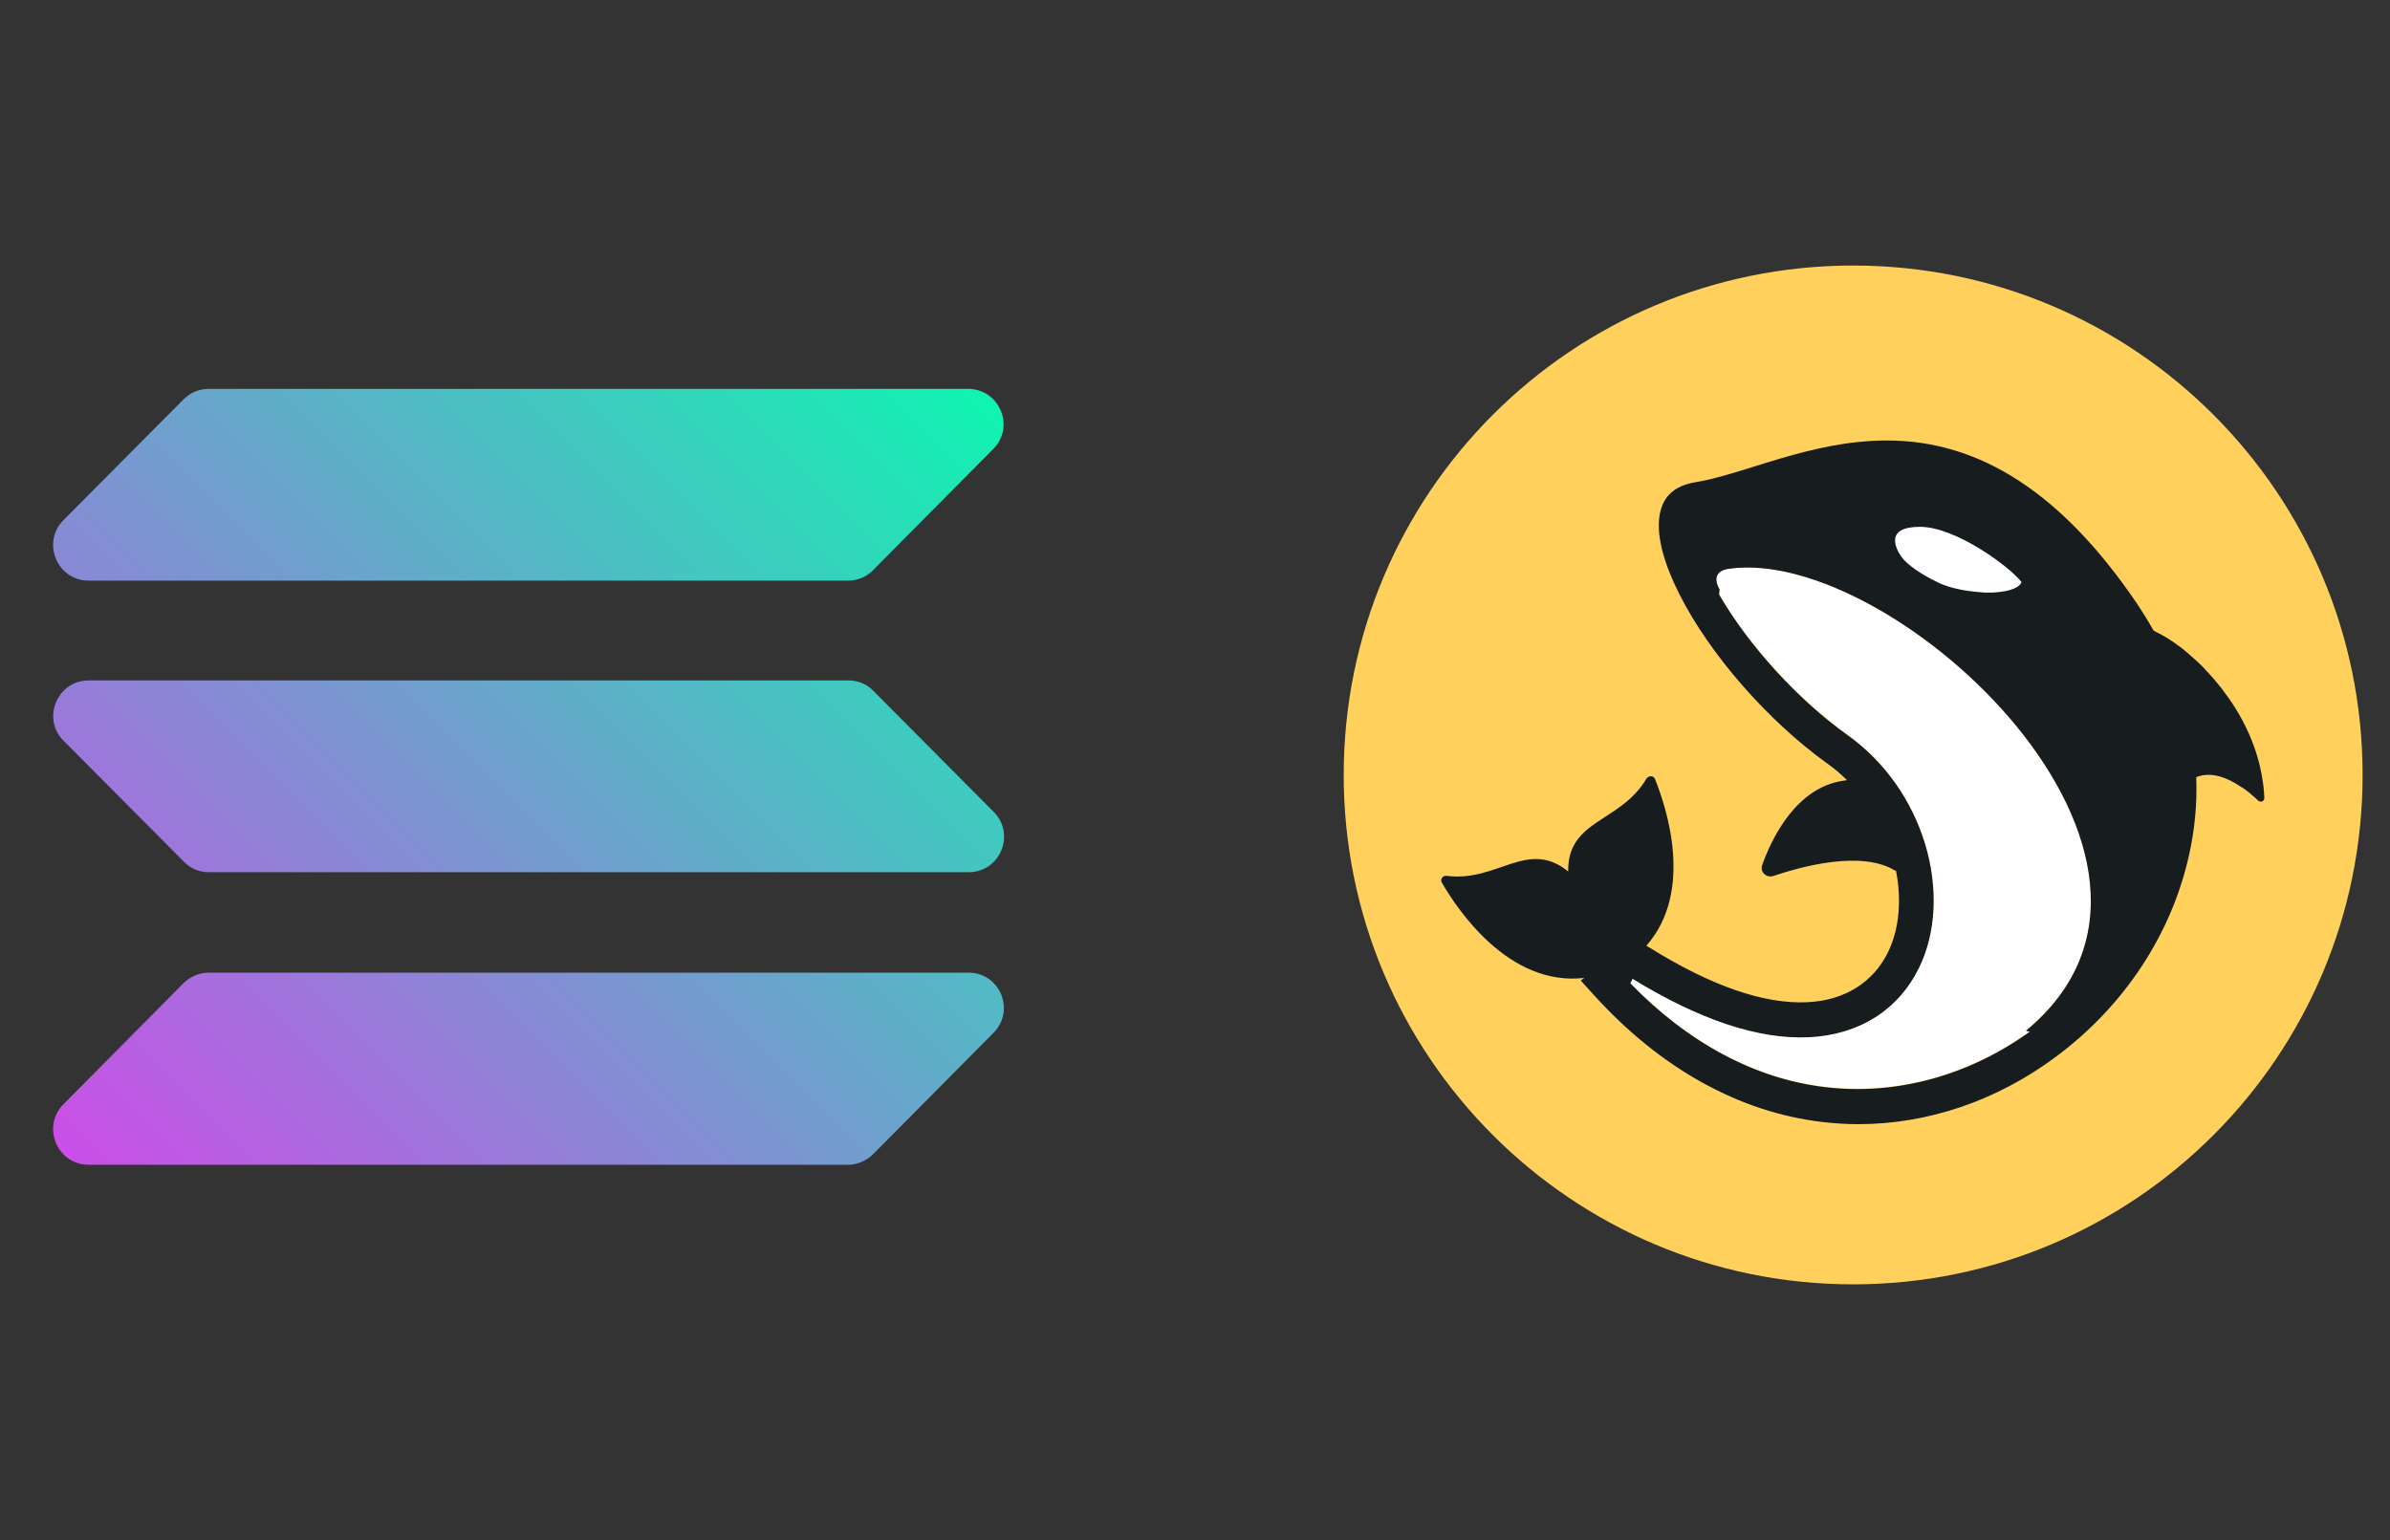 <svg width="90" height="58" viewBox="0 0 90 58" fill="none" xmlns="http://www.w3.org/2000/svg">
<rect x="0" y="0" width="90" height="58" fill="#333333" stroke="none"/>
<rect width="90" height="58" fill="none"/>
<path fill-rule="evenodd" clip-rule="evenodd" d="M3.338 25.625H31.951C32.31 25.625 32.643 25.761 32.891 26.021L37.416 30.571C38.257 31.412 37.664 32.846 36.477 32.846H7.863C7.505 32.846 7.171 32.71 6.924 32.45L2.398 27.9C1.557 27.072 2.151 25.625 3.338 25.625ZM2.386 19.591L6.911 15.04C7.171 14.781 7.505 14.645 7.851 14.645H36.452C37.639 14.645 38.245 16.079 37.392 16.92L32.878 21.47C32.631 21.73 32.285 21.866 31.939 21.866H3.338C2.151 21.866 1.557 20.431 2.386 19.591ZM37.404 38.905L32.878 43.468C32.631 43.715 32.285 43.864 31.939 43.864H3.338C2.151 43.864 1.557 42.429 2.386 41.588L6.911 37.026C7.171 36.778 7.505 36.63 7.851 36.63H36.452C37.651 36.617 38.257 38.052 37.404 38.905Z" fill="url(#paint0_linear_2169_1261)"/>
<path d="M88.968 29.184C88.968 39.78 80.38 48.368 69.784 48.368C59.188 48.368 50.6 39.78 50.6 29.184C50.6 18.587 59.188 10 69.784 10C80.38 10 88.968 18.587 88.968 29.184Z" fill="#FFD15C"/>
<path d="M65.1 21.411C64.32 21.523 64.755 22.19 64.755 22.19L64.733 22.377C65.849 24.303 67.693 26.326 69.574 27.675C70.96 28.665 71.994 30.126 72.496 31.79C72.991 33.431 72.901 35.132 72.256 36.451C71.477 38.039 70.001 38.961 68.112 39.051C66.231 39.141 63.998 38.399 61.473 36.848C61.45 36.908 61.42 36.968 61.39 37.02C63.579 39.276 66.112 40.625 68.742 40.932C71.402 41.247 74.13 40.497 76.438 38.841C76.378 38.841 76.333 38.826 76.296 38.804C84.059 32.389 71.35 20.519 65.1 21.411Z" fill="white"/>
<path d="M85.267 30.039C85.259 29.897 85.252 29.724 85.222 29.522C85.124 28.735 84.809 27.529 83.895 26.247C83.85 26.187 83.805 26.127 83.76 26.067C83.753 26.052 83.738 26.037 83.73 26.022C83.693 25.97 83.648 25.918 83.611 25.865L83.603 25.858C83.558 25.805 83.513 25.745 83.468 25.693C83.461 25.678 83.446 25.67 83.438 25.655C83.401 25.61 83.356 25.558 83.318 25.513C83.313 25.508 83.308 25.503 83.303 25.498C83.258 25.445 83.213 25.401 83.168 25.348C83.161 25.34 83.146 25.326 83.138 25.318C83.101 25.273 83.064 25.236 83.026 25.198C83.019 25.191 83.011 25.183 83.011 25.176C82.966 25.131 82.921 25.086 82.884 25.048C82.876 25.041 82.869 25.033 82.854 25.018C82.816 24.981 82.779 24.943 82.741 24.913C82.734 24.906 82.726 24.898 82.719 24.891C82.674 24.853 82.636 24.816 82.591 24.779C82.584 24.771 82.576 24.764 82.569 24.756C82.531 24.726 82.494 24.696 82.464 24.666C82.457 24.659 82.449 24.651 82.442 24.644C82.404 24.606 82.359 24.576 82.322 24.546C82.314 24.539 82.307 24.531 82.299 24.524C82.269 24.494 82.232 24.471 82.202 24.441C82.194 24.434 82.179 24.426 82.172 24.419C82.134 24.389 82.097 24.359 82.059 24.336C82.052 24.329 82.044 24.321 82.037 24.321C82.007 24.299 81.977 24.276 81.947 24.254C81.939 24.246 81.924 24.239 81.917 24.231C81.879 24.209 81.85 24.186 81.812 24.157C81.805 24.149 81.797 24.142 81.782 24.142C81.752 24.127 81.73 24.104 81.707 24.089C81.692 24.081 81.685 24.074 81.67 24.067C81.64 24.052 81.61 24.029 81.587 24.014C81.572 24.007 81.557 23.999 81.55 23.992C81.527 23.977 81.512 23.969 81.49 23.954L81.445 23.932C81.43 23.924 81.407 23.909 81.392 23.902C81.37 23.887 81.347 23.872 81.317 23.864C81.302 23.857 81.295 23.849 81.28 23.842C81.265 23.834 81.25 23.827 81.228 23.819C81.22 23.812 81.213 23.812 81.205 23.804C81.175 23.789 81.138 23.767 81.108 23.752H81.1C80.898 23.392 80.673 23.032 80.433 22.673C77.638 18.581 74.573 16.595 71.073 16.588H71.058C69.575 16.588 68.218 16.925 67.087 17.255C66.764 17.352 66.427 17.45 66.105 17.555C65.281 17.809 64.501 18.056 63.834 18.162C63.415 18.229 63.085 18.386 62.853 18.626C62.643 18.851 62.515 19.158 62.478 19.533C62.403 20.26 62.665 21.241 63.235 22.366C64.381 24.644 66.577 27.154 68.825 28.765C69.088 28.953 69.327 29.155 69.552 29.38C69.507 29.387 69.462 29.395 69.41 29.402C67.649 29.657 66.727 31.545 66.36 32.572C66.262 32.842 66.525 33.082 66.794 32.984C67.888 32.617 70.114 32.017 71.366 32.789C71.373 32.789 71.388 32.782 71.396 32.782C71.62 33.906 71.516 35.015 71.088 35.877C70.526 37.008 69.455 37.675 68.068 37.743C66.435 37.825 64.426 37.128 62.096 35.674L62.058 35.652C62.036 35.644 62.013 35.63 61.998 35.614C63.812 33.554 62.74 30.376 62.321 29.335C62.268 29.2 62.073 29.2 61.998 29.327C61.024 30.983 59.016 30.856 59.053 32.827V32.819C57.525 31.575 56.385 33.231 54.482 32.984C54.332 32.962 54.22 33.112 54.295 33.239C54.872 34.236 56.805 37.158 59.66 36.828L59.525 36.926L60.035 37.488C62.53 40.238 65.498 41.887 68.623 42.254C69.073 42.306 69.522 42.336 69.972 42.336C72.587 42.336 75.187 41.46 77.421 39.796C79.984 37.893 81.76 35.202 82.427 32.227C82.651 31.238 82.741 30.249 82.704 29.267C83.266 29.042 83.88 29.29 84.367 29.619C84.375 29.619 84.375 29.627 84.382 29.627C84.405 29.642 84.42 29.657 84.442 29.664C84.45 29.664 84.45 29.672 84.457 29.672C84.517 29.709 84.57 29.754 84.622 29.792C84.63 29.799 84.645 29.807 84.652 29.814C84.667 29.822 84.675 29.837 84.69 29.844C84.705 29.852 84.712 29.867 84.727 29.874C84.735 29.882 84.75 29.889 84.757 29.904C84.78 29.919 84.802 29.942 84.817 29.957C84.825 29.964 84.832 29.972 84.84 29.972C84.855 29.987 84.87 30.002 84.885 30.009L84.907 30.032C84.922 30.047 84.937 30.054 84.952 30.069C84.959 30.077 84.967 30.077 84.967 30.084L85.019 30.137C85.027 30.144 85.034 30.144 85.034 30.151C85.072 30.181 85.117 30.189 85.154 30.189C85.199 30.197 85.274 30.129 85.267 30.039ZM76.296 38.814C76.334 38.837 76.379 38.844 76.439 38.852C74.131 40.515 71.403 41.257 68.743 40.943C66.105 40.635 63.58 39.286 61.391 37.031C61.421 36.971 61.451 36.918 61.474 36.858C63.999 38.41 66.232 39.151 68.113 39.062C70.002 38.972 71.478 38.042 72.257 36.461C72.909 35.142 72.992 33.449 72.497 31.8C71.995 30.137 70.961 28.675 69.575 27.686C67.686 26.337 65.85 24.314 64.734 22.388L64.756 22.201C64.756 22.201 64.321 21.534 65.101 21.421C71.351 20.522 84.06 32.392 76.296 38.814Z" fill="#171C1F"/>
<path d="M71.605 20.972C71.387 20.664 70.953 19.84 72.302 19.84C73.65 19.84 75.704 21.361 76.124 21.923C75.996 22.268 75.127 22.343 74.692 22.313C74.257 22.283 73.523 22.208 72.954 21.923C72.392 21.654 71.822 21.279 71.605 20.972Z" fill="white"/>
<defs>
<linearGradient id="paint0_linear_2169_1261" x1="4.034" y1="45.115" x2="35.757" y2="13.392" gradientUnits="userSpaceOnUse">
<stop stop-color="#CB4EE8"/>
<stop offset="1" stop-color="#10F4B1"/>
</linearGradient>
</defs>
</svg>

